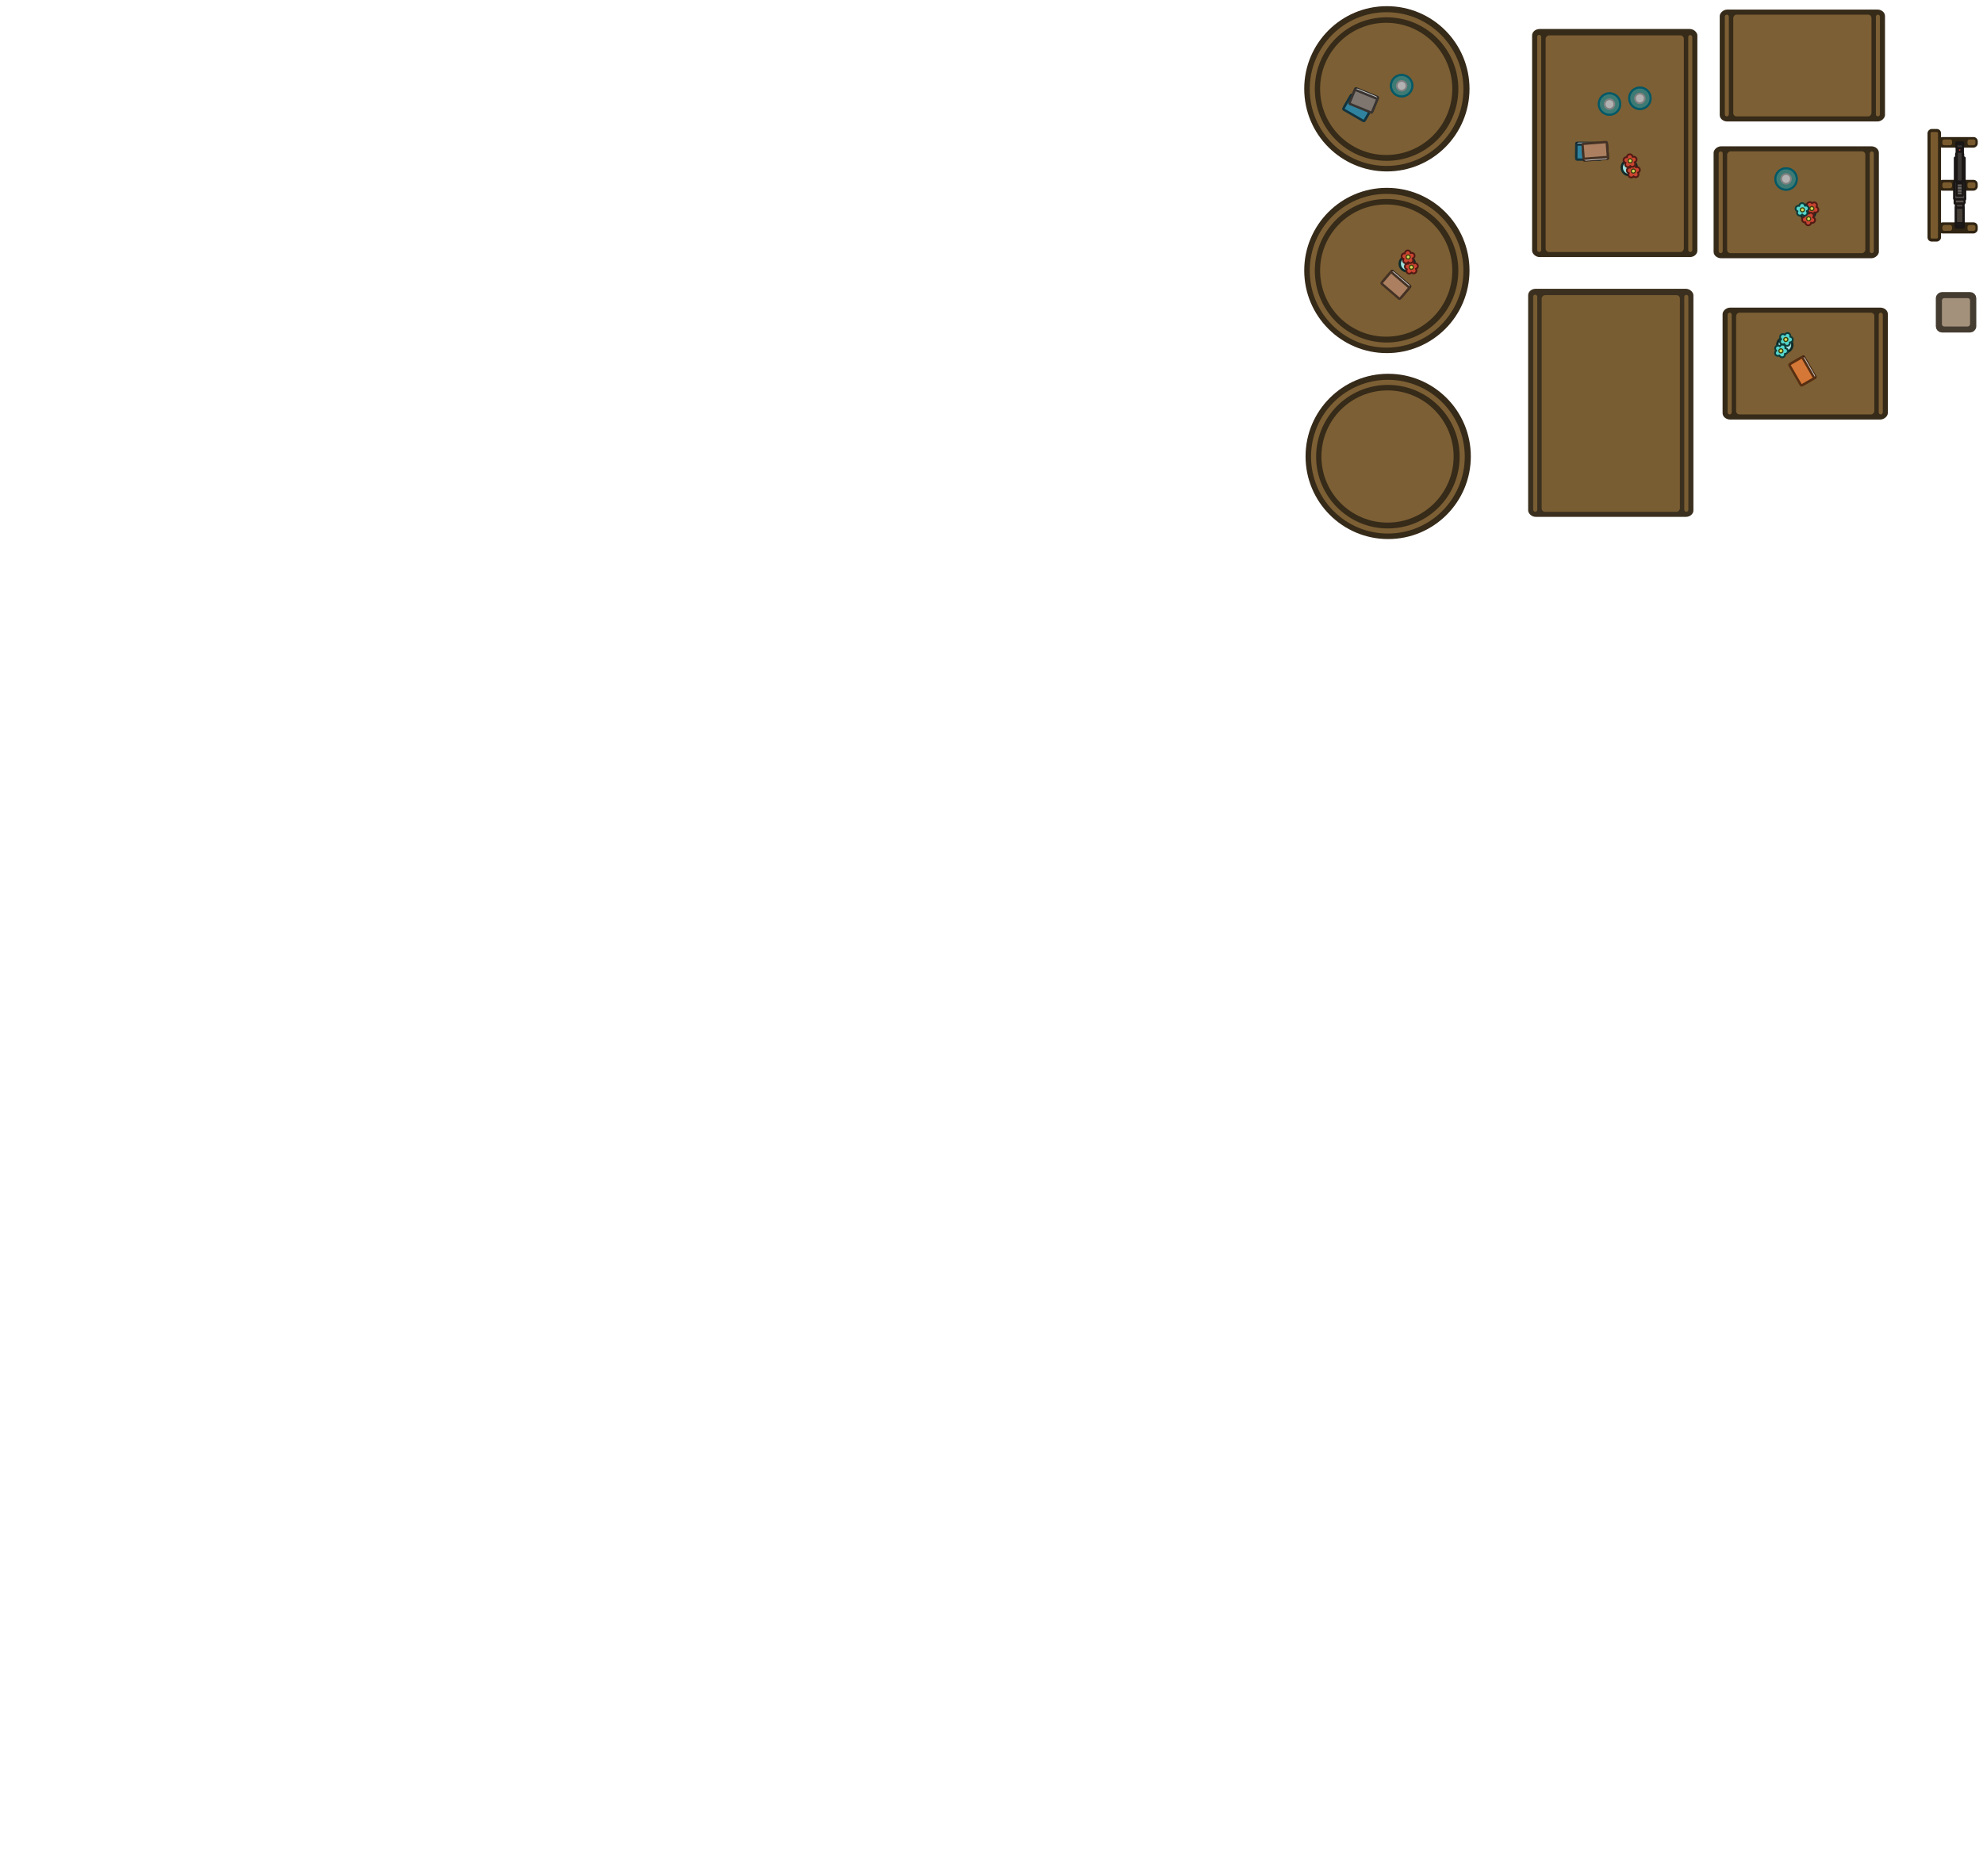 <?xml version="1.0" encoding="UTF-8" standalone="no"?>
<!-- Created with Inkscape (http://www.inkscape.org/) -->

<svg
   width="776.885mm"
   height="734.825mm"
   viewBox="0 0 776.885 734.825"
   version="1.1"
   id="svg38877"
   xml:space="preserve"
   sodipodi:docname="green_house_tables.svg"
   inkscape:version="1.3.2 (091e20e, 2023-11-25, custom)"
   inkscape:export-filename="green_house_tables.svg"
   inkscape:export-xdpi="96"
   inkscape:export-ydpi="96"
   xmlns:inkscape="http://www.inkscape.org/namespaces/inkscape"
   xmlns:sodipodi="http://sodipodi.sourceforge.net/DTD/sodipodi-0.dtd"
   xmlns="http://www.w3.org/2000/svg"
   xmlns:svg="http://www.w3.org/2000/svg"><sodipodi:namedview
     id="namedview1"
     pagecolor="#ffffff"
     bordercolor="#000000"
     borderopacity="0.25"
     inkscape:showpageshadow="2"
     inkscape:pageopacity="0.0"
     inkscape:pagecheckerboard="0"
     inkscape:deskcolor="#d1d1d1"
     inkscape:document-units="mm"
     inkscape:zoom="0.19443403"
     inkscape:cx="1468.3644"
     inkscape:cy="1388.6458"
     inkscape:window-width="1280"
     inkscape:window-height="778"
     inkscape:window-x="-6"
     inkscape:window-y="-6"
     inkscape:window-maximized="1"
     inkscape:current-layer="svg38877" /><defs
     id="defs38874" /><g
     id="layer1"
     transform="rotate(-90,429.416,412.781)"><g
       id="g212135"
       transform="translate(-766.528,-2313.847)"><g
         id="g210442"
         transform="matrix(0.942,0,0,0.942,174.205,166.196)"
         style="opacity:0.97"><circle
           style="opacity:1;fill:#302412;fill-opacity:1;fill-rule:evenodd;stroke:none;stroke-width:1.359;stroke-linecap:round;stroke-linejoin:round;stroke-dasharray:none;stroke-opacity:1;stop-color:#000000"
           id="path208433"
           cx="1410.358"
           cy="2839.015"
           r="34.367" /><circle
           style="opacity:1;fill:#302412;fill-opacity:1;fill-rule:evenodd;stroke:#785a2e;stroke-width:2.122;stroke-linecap:round;stroke-linejoin:round;stroke-dasharray:none;stroke-opacity:1;stop-color:#000000"
           id="circle209011"
           cx="1410.25"
           cy="2838.892"
           r="30.906" /><circle
           style="opacity:1;fill:#785a2e;fill-opacity:1;fill-rule:evenodd;stroke:none;stroke-width:1.087;stroke-linecap:round;stroke-linejoin:round;stroke-dasharray:none;stroke-opacity:1;stop-color:#000000"
           id="circle210437"
           cx="1410.322"
           cy="2838.74"
           r="27.492" /></g><g
         id="g62679-9"
         transform="rotate(90,-566.784,2175.466)"><ellipse
           style="fill:#9edfdd;fill-opacity:1;fill-rule:nonzero;stroke:#0e2b2a;stroke-width:0.926;stroke-linecap:round;stroke-linejoin:round;stroke-miterlimit:4;stroke-dasharray:none;stroke-dashoffset:0;stroke-opacity:1;paint-order:normal"
           id="ellipse62669-9"
           cx="106.282"
           cy="103.282"
           rx="2.954"
           ry="2.951" /><path
           id="path62671-4"
           style="fill:#cb4431;fill-opacity:1;fill-rule:nonzero;stroke:#511b14;stroke-width:0.695;stroke-linecap:round;stroke-linejoin:round;stroke-miterlimit:4;stroke-dasharray:none;stroke-dashoffset:0;stroke-opacity:1;paint-order:normal"
           d="m 107.782,102.134 a 1.112,1.111 0 0 0 -1.112,1.111 1.112,1.111 0 0 0 0.002,0.058 1.112,1.111 0 0 0 -0.214,-0.021 1.112,1.111 0 0 0 -1.112,1.111 1.112,1.111 0 0 0 0.783,1.061 1.112,1.111 0 0 0 -0.178,0.602 1.112,1.111 0 0 0 1.112,1.111 1.112,1.111 0 0 0 0.906,-0.466 1.112,1.111 0 0 0 0.819,0.36 1.112,1.111 0 0 0 1.112,-1.111 1.112,1.111 0 0 0 -0.241,-0.691 1.112,1.111 0 0 0 0.786,-1.063 1.112,1.111 0 0 0 -1.112,-1.111 1.112,1.111 0 0 0 -0.441,0.092 1.112,1.111 0 0 0 -1.11,-1.044 z m 0.441,2.13 a 1.112,1.111 0 0 0 0.24,0.624 1.112,1.111 0 0 0 -0.58,0.417 1.112,1.111 0 0 0 -0.491,-0.311 1.112,1.111 0 0 0 0.178,-0.602 1.112,1.111 0 0 0 -0.002,-0.059 1.112,1.111 0 0 0 0.213,0.021 1.112,1.111 0 0 0 0.441,-0.092 z" /><ellipse
           style="fill:#d3db57;fill-opacity:1;fill-rule:nonzero;stroke:#3c3f0d;stroke-width:0.463;stroke-linecap:round;stroke-linejoin:round;stroke-miterlimit:4;stroke-dasharray:none;stroke-dashoffset:0;stroke-opacity:1;paint-order:normal"
           id="ellipse62673-7"
           cx="107.896"
           cy="104.65"
           rx="0.786"
           ry="0.786" /><path
           id="path62675-9"
           style="fill:#cb4431;fill-opacity:1;fill-rule:nonzero;stroke:#511b14;stroke-width:0.695;stroke-linecap:round;stroke-linejoin:round;stroke-miterlimit:4;stroke-dasharray:none;stroke-dashoffset:0;stroke-opacity:1;paint-order:normal"
           d="m 106.494,98.07 a 1.112,1.111 0 0 0 -1.112,1.112 1.112,1.111 0 0 0 0.003,0.058 1.112,1.111 0 0 0 -0.214,-0.021 1.112,1.111 0 0 0 -1.112,1.112 1.112,1.111 0 0 0 0.783,1.061 1.112,1.111 0 0 0 -0.179,0.602 1.112,1.111 0 0 0 1.113,1.111 1.112,1.111 0 0 0 0.905,-0.466 1.112,1.111 0 0 0 0.819,0.36 1.112,1.111 0 0 0 1.113,-1.111 1.112,1.111 0 0 0 -0.241,-0.691 1.112,1.111 0 0 0 0.786,-1.063 1.112,1.111 0 0 0 -1.112,-1.111 1.112,1.111 0 0 0 -0.441,0.091 1.112,1.111 0 0 0 -1.11,-1.044 z m 0.441,2.13 a 1.112,1.111 0 0 0 0.239,0.624 1.112,1.111 0 0 0 -0.579,0.418 1.112,1.111 0 0 0 -0.492,-0.311 1.112,1.111 0 0 0 0.178,-0.602 1.112,1.111 0 0 0 -0.001,-0.059 1.112,1.111 0 0 0 0.213,0.022 1.112,1.111 0 0 0 0.441,-0.092 z" /><ellipse
           style="fill:#d3db57;fill-opacity:1;fill-rule:nonzero;stroke:#3c3f0d;stroke-width:0.463;stroke-linecap:round;stroke-linejoin:round;stroke-miterlimit:4;stroke-dasharray:none;stroke-dashoffset:0;stroke-opacity:1;paint-order:normal"
           id="ellipse62677-8"
           cx="106.638"
           cy="100.632"
           rx="0.786"
           ry="0.786" /></g><g
         id="g6333-7-4-9-4"
         transform="rotate(40.61,-2927.762,3356.566)"><rect
           style="fill:#ab7f60;fill-opacity:1;stroke:#35271c;stroke-width:0.926;stroke-linecap:round;stroke-linejoin:round;stroke-miterlimit:4;stroke-dasharray:none;stroke-opacity:1"
           id="rect2096-6-5-3-9-8"
           width="5.892"
           height="9.525"
           x="95.244"
           y="82.555"
           rx="0.263"
           ry="0.283" /><rect
           style="fill:#30839e;fill-opacity:1;stroke:#c8c8c8;stroke-width:0.907;stroke-linecap:round;stroke-linejoin:round;stroke-miterlimit:4;stroke-dasharray:none;stroke-opacity:1"
           id="rect3860-3-0-9-7"
           width="2.944"
           height="8.354"
           x="97.847"
           y="83.145"
           rx="0.266"
           ry="0.252" /><rect
           style="fill:#ab7f60;fill-opacity:1;stroke:#453225;stroke-width:0.926;stroke-linecap:round;stroke-linejoin:round;stroke-miterlimit:4;stroke-dasharray:none;stroke-opacity:1"
           id="rect2096-5-7-4-6"
           width="5.892"
           height="9.525"
           x="94.572"
           y="82.555"
           rx="0.265"
           ry="0.264" /></g></g><g
       id="g114977"
       transform="translate(-1140.572,-2953.903)"><g
         id="g103450"
         transform="matrix(0.942,0,0,0.942,619.422,806.252)"
         style="opacity:0.97"><circle
           style="opacity:1;fill:#302412;fill-opacity:1;fill-rule:evenodd;stroke:none;stroke-width:1.359;stroke-linecap:round;stroke-linejoin:round;stroke-dasharray:none;stroke-opacity:1;stop-color:#000000"
           id="circle103444"
           cx="1410.358"
           cy="2839.015"
           r="34.367" /><circle
           style="opacity:1;fill:#302412;fill-opacity:1;fill-rule:evenodd;stroke:#785a2e;stroke-width:2.122;stroke-linecap:round;stroke-linejoin:round;stroke-dasharray:none;stroke-opacity:1;stop-color:#000000"
           id="circle103446"
           cx="1410.25"
           cy="2838.892"
           r="30.906" /><circle
           style="opacity:1;fill:#785a2e;fill-opacity:1;fill-rule:evenodd;stroke:none;stroke-width:1.087;stroke-linecap:round;stroke-linejoin:round;stroke-dasharray:none;stroke-opacity:1;stop-color:#000000"
           id="circle103448"
           cx="1410.322"
           cy="2838.74"
           r="27.492" /></g><g
         id="g6333-2"
         transform="rotate(30,-5291.51,5216.6)"><rect
           style="fill:none;fill-opacity:1;stroke:#0e272f;stroke-width:0.926;stroke-linecap:round;stroke-linejoin:round;stroke-miterlimit:4;stroke-dasharray:none;stroke-opacity:1"
           id="rect2096-6-76"
           width="5.892"
           height="9.525"
           x="95.244"
           y="82.555"
           rx="0.263"
           ry="0.283" /><rect
           style="fill:#30839e;fill-opacity:1;stroke:#c8c8c8;stroke-width:0.907;stroke-linecap:round;stroke-linejoin:round;stroke-miterlimit:4;stroke-dasharray:none;stroke-opacity:1"
           id="rect3860-2"
           width="2.944"
           height="8.354"
           x="97.847"
           y="83.145"
           rx="0.266"
           ry="0.252" /><rect
           style="fill:#30839e;fill-opacity:1;stroke:#13343f;stroke-width:0.926;stroke-linecap:round;stroke-linejoin:round;stroke-miterlimit:4;stroke-dasharray:none;stroke-opacity:1"
           id="rect2096-63"
           width="5.892"
           height="9.525"
           x="94.572"
           y="82.555"
           rx="0.265"
           ry="0.264" /></g><g
         id="g6333-7-4"
         transform="rotate(22.304,-7562.833,6460.362)"><rect
           style="fill:#2b2826;fill-opacity:1;stroke:#2b2826;stroke-width:0.926;stroke-linecap:round;stroke-linejoin:round;stroke-miterlimit:4;stroke-dasharray:none;stroke-opacity:1"
           id="rect2096-6-5-3"
           width="5.892"
           height="9.525"
           x="95.244"
           y="82.555"
           rx="0.263"
           ry="0.283" /><rect
           style="fill:#30839e;fill-opacity:1;stroke:#c8c8c8;stroke-width:0.907;stroke-linecap:round;stroke-linejoin:round;stroke-miterlimit:4;stroke-dasharray:none;stroke-opacity:1"
           id="rect3860-3-0"
           width="2.944"
           height="8.354"
           x="97.847"
           y="83.145"
           rx="0.266"
           ry="0.252" /><rect
           style="fill:#7f7670;fill-opacity:1;stroke:#393431;stroke-width:0.926;stroke-linecap:round;stroke-linejoin:round;stroke-miterlimit:4;stroke-dasharray:none;stroke-opacity:1"
           id="rect2096-5-7"
           width="5.892"
           height="9.525"
           x="94.572"
           y="82.555"
           rx="0.265"
           ry="0.264" /></g><circle
         style="fill:#0094b2;fill-opacity:0.3;fill-rule:evenodd;stroke:#005666;stroke-width:0.778;stroke-linecap:round;stroke-linejoin:round;stroke-dasharray:none;stroke-opacity:0.8;stop-color:#000000"
         id="circle229439-7"
         cx="2535.082"
         cy="3086.692"
         r="4.211"
         transform="rotate(10.187)" /><circle
         style="fill:#0094b2;fill-opacity:0.3;fill-rule:evenodd;stroke:#005666;stroke-width:0.778;stroke-linecap:round;stroke-linejoin:round;stroke-dasharray:none;stroke-opacity:0.8;stop-color:#000000"
         id="circle108298"
         cx="2535.082"
         cy="3086.692"
         r="4.211"
         transform="rotate(10.187)" /><circle
         style="fill:#b2b2b2;fill-opacity:1;fill-rule:evenodd;stroke:#808080;stroke-width:0.678;stroke-linecap:round;stroke-linejoin:round;stroke-dasharray:none;stroke-opacity:1;stop-color:#000000"
         id="circle229445-3"
         cx="2535.03"
         cy="3086.695"
         r="1.908"
         transform="rotate(10.187)" /></g><g
       id="g108335"
       transform="matrix(1,0,0,-1,685.876,893.011)"
       style="opacity:0.97"><rect
         style="display:inline;fill:#302412;fill-opacity:1;stroke-width:0.125"
         id="rect108327"
         width="64.747"
         height="43.845"
         x="171.155"
         y="-152.573"
         rx="2.97"
         ry="2.528"
         transform="rotate(90)" /><rect
         style="display:inline;fill:#785a2e;fill-opacity:1;stroke-width:0.129"
         id="rect108329"
         width="54.148"
         height="39.876"
         x="176.455"
         y="-150.589"
         rx="1.323"
         ry="1.323"
         transform="rotate(90)" /><rect
         style="display:inline;fill:#785a2e;fill-opacity:1;stroke-width:0.096"
         id="rect108331"
         width="1.587"
         height="39.876"
         x="173.139"
         y="-150.589"
         rx="0.794"
         ry="0.794"
         transform="rotate(90)" /><rect
         style="display:inline;fill:#785a2e;fill-opacity:1;stroke-width:0.096"
         id="rect108333"
         width="1.587"
         height="39.876"
         x="232.33"
         y="-150.589"
         rx="0.794"
         ry="0.794"
         transform="rotate(90)" /></g><g
       id="g114925"
       transform="translate(-1339.937,-3011.428)"
       style="opacity:0.97"><rect
         style="display:inline;opacity:0.97;fill:#302412;fill-opacity:1;stroke-width:0.178"
         id="rect232295-1"
         width="64.747"
         height="89.353"
         x="3593.477"
         y="-2069.004"
         rx="2.97"
         ry="2.528"
         transform="rotate(90)" /><rect
         style="display:inline;opacity:0.97;fill:#785a2e;fill-opacity:1;stroke-width:0.188"
         id="rect232297-0"
         width="54.148"
         height="84.871"
         x="-3652.924"
         y="-2066.506"
         rx="1.323"
         ry="1.323"
         transform="matrix(0,-1,-1,0,0,0)" /><rect
         style="display:inline;opacity:0.97;fill:#785a2e;fill-opacity:1;stroke-width:0.14"
         id="rect232299-6"
         width="1.587"
         height="85.058"
         x="3595.461"
         y="-2066.693"
         rx="0.794"
         ry="0.794"
         transform="rotate(90)" /><rect
         style="display:inline;opacity:0.97;fill:#785a2e;fill-opacity:1;stroke-width:0.14"
         id="rect232301-9"
         width="1.587"
         height="85"
         x="3654.652"
         y="-2066.635"
         rx="0.794"
         ry="0.794"
         transform="rotate(90)" /></g><g
       id="g114874"
       transform="translate(-1152.263,-3004.896)"><g
         id="g232303"
         transform="translate(1785.02,3417.34)"
         style="opacity:0.97"><rect
           style="display:inline;fill:#302412;fill-opacity:1;stroke-width:0.178"
           id="rect232295"
           width="64.747"
           height="89.353"
           x="171.155"
           y="-198.081"
           rx="2.97"
           ry="2.528"
           transform="rotate(90)" /><rect
           style="display:inline;fill:#785a2e;fill-opacity:1;stroke-width:0.188"
           id="rect232297"
           width="54.148"
           height="84.871"
           x="-230.602"
           y="-195.583"
           rx="1.323"
           ry="1.323"
           transform="matrix(0,-1,-1,0,0,0)" /><rect
           style="display:inline;fill:#785a2e;fill-opacity:1;stroke-width:0.14"
           id="rect232299"
           width="1.587"
           height="85.058"
           x="173.139"
           y="-195.771"
           rx="0.794"
           ry="0.794"
           transform="rotate(90)" /><rect
           style="display:inline;fill:#785a2e;fill-opacity:1;stroke-width:0.14"
           id="rect232301"
           width="1.587"
           height="85"
           x="232.33"
           y="-195.712"
           rx="0.794"
           ry="0.794"
           transform="rotate(90)" /></g><g
         id="g1875-9-3"
         transform="rotate(90,-744.093,2776.183)"><ellipse
           style="fill:#9edfdd;fill-opacity:1;fill-rule:nonzero;stroke:#0e2b2a;stroke-width:0.926;stroke-linecap:round;stroke-linejoin:round;stroke-miterlimit:4;stroke-dasharray:none;stroke-dashoffset:0;stroke-opacity:1;paint-order:normal"
           id="circle3305-9-5-06-2"
           cx="106.282"
           cy="103.282"
           rx="2.954"
           ry="2.951" /><path
           id="path2961-4-9-0-4-1-9-2"
           style="fill:#cb4431;fill-opacity:1;fill-rule:nonzero;stroke:#511b14;stroke-width:0.695;stroke-linecap:round;stroke-linejoin:round;stroke-miterlimit:4;stroke-dasharray:none;stroke-dashoffset:0;stroke-opacity:1;paint-order:normal"
           d="m 107.782,102.134 a 1.112,1.111 0 0 0 -1.112,1.111 1.112,1.111 0 0 0 0.002,0.058 1.112,1.111 0 0 0 -0.214,-0.021 1.112,1.111 0 0 0 -1.112,1.111 1.112,1.111 0 0 0 0.783,1.061 1.112,1.111 0 0 0 -0.178,0.602 1.112,1.111 0 0 0 1.112,1.111 1.112,1.111 0 0 0 0.906,-0.466 1.112,1.111 0 0 0 0.819,0.36 1.112,1.111 0 0 0 1.112,-1.111 1.112,1.111 0 0 0 -0.241,-0.691 1.112,1.111 0 0 0 0.786,-1.063 1.112,1.111 0 0 0 -1.112,-1.111 1.112,1.111 0 0 0 -0.441,0.092 1.112,1.111 0 0 0 -1.11,-1.044 z m 0.441,2.13 a 1.112,1.111 0 0 0 0.24,0.624 1.112,1.111 0 0 0 -0.58,0.417 1.112,1.111 0 0 0 -0.491,-0.311 1.112,1.111 0 0 0 0.178,-0.602 1.112,1.111 0 0 0 -0.002,-0.059 1.112,1.111 0 0 0 0.213,0.021 1.112,1.111 0 0 0 0.441,-0.092 z" /><ellipse
           style="fill:#d3db57;fill-opacity:1;fill-rule:nonzero;stroke:#3c3f0d;stroke-width:0.463;stroke-linecap:round;stroke-linejoin:round;stroke-miterlimit:4;stroke-dasharray:none;stroke-dashoffset:0;stroke-opacity:1;paint-order:normal"
           id="path2961-7-1-9-3-3-0-99-9"
           cx="107.896"
           cy="104.65"
           rx="0.786"
           ry="0.786" /><path
           id="path2961-4-9-0-1-2-4-43-8"
           style="fill:#cb4431;fill-opacity:1;fill-rule:nonzero;stroke:#511b14;stroke-width:0.695;stroke-linecap:round;stroke-linejoin:round;stroke-miterlimit:4;stroke-dasharray:none;stroke-dashoffset:0;stroke-opacity:1;paint-order:normal"
           d="m 106.494,98.07 a 1.112,1.111 0 0 0 -1.112,1.112 1.112,1.111 0 0 0 0.003,0.058 1.112,1.111 0 0 0 -0.214,-0.021 1.112,1.111 0 0 0 -1.112,1.112 1.112,1.111 0 0 0 0.783,1.061 1.112,1.111 0 0 0 -0.179,0.602 1.112,1.111 0 0 0 1.113,1.111 1.112,1.111 0 0 0 0.905,-0.466 1.112,1.111 0 0 0 0.819,0.36 1.112,1.111 0 0 0 1.113,-1.111 1.112,1.111 0 0 0 -0.241,-0.691 1.112,1.111 0 0 0 0.786,-1.063 1.112,1.111 0 0 0 -1.112,-1.111 1.112,1.111 0 0 0 -0.441,0.091 1.112,1.111 0 0 0 -1.11,-1.044 z m 0.441,2.13 a 1.112,1.111 0 0 0 0.239,0.624 1.112,1.111 0 0 0 -0.579,0.418 1.112,1.111 0 0 0 -0.492,-0.311 1.112,1.111 0 0 0 0.178,-0.602 1.112,1.111 0 0 0 -0.001,-0.059 1.112,1.111 0 0 0 0.213,0.022 1.112,1.111 0 0 0 0.441,-0.092 z" /><ellipse
           style="fill:#d3db57;fill-opacity:1;fill-rule:nonzero;stroke:#3c3f0d;stroke-width:0.463;stroke-linecap:round;stroke-linejoin:round;stroke-miterlimit:4;stroke-dasharray:none;stroke-dashoffset:0;stroke-opacity:1;paint-order:normal"
           id="path2961-7-1-9-3-1-5-2"
           cx="106.638"
           cy="100.632"
           rx="0.786"
           ry="0.786" /></g><g
         id="g6333-0"
         transform="rotate(0.401,-502395.31,264371.81)"><rect
           style="fill:none;fill-opacity:1;stroke:#0e272f;stroke-width:0.926;stroke-linecap:round;stroke-linejoin:round;stroke-miterlimit:4;stroke-dasharray:none;stroke-opacity:1"
           id="rect2096-6-71"
           width="5.892"
           height="9.525"
           x="95.244"
           y="82.555"
           rx="0.263"
           ry="0.283" /><rect
           style="fill:#30839e;fill-opacity:1;stroke:#c8c8c8;stroke-width:0.907;stroke-linecap:round;stroke-linejoin:round;stroke-miterlimit:4;stroke-dasharray:none;stroke-opacity:1"
           id="rect3860-9"
           width="2.944"
           height="8.354"
           x="97.847"
           y="83.145"
           rx="0.266"
           ry="0.252" /><rect
           style="fill:#30839e;fill-opacity:1;stroke:#13343f;stroke-width:0.926;stroke-linecap:round;stroke-linejoin:round;stroke-miterlimit:4;stroke-dasharray:none;stroke-opacity:1"
           id="rect2096-9-2"
           width="5.892"
           height="9.525"
           x="94.572"
           y="82.555"
           rx="0.265"
           ry="0.264" /></g><g
         id="g6333-7-4-9-0"
         transform="rotate(175.61,948.953,1885.493)"><rect
           style="fill:#ab7f60;fill-opacity:1;stroke:#35271c;stroke-width:0.926;stroke-linecap:round;stroke-linejoin:round;stroke-miterlimit:4;stroke-dasharray:none;stroke-opacity:1"
           id="rect2096-6-5-3-9-1"
           width="5.892"
           height="9.525"
           x="95.244"
           y="82.555"
           rx="0.263"
           ry="0.283" /><rect
           style="fill:#30839e;fill-opacity:1;stroke:#c8c8c8;stroke-width:0.907;stroke-linecap:round;stroke-linejoin:round;stroke-miterlimit:4;stroke-dasharray:none;stroke-opacity:1"
           id="rect3860-3-0-9-3"
           width="2.944"
           height="8.354"
           x="97.847"
           y="83.145"
           rx="0.266"
           ry="0.252" /><rect
           style="fill:#ab7f60;fill-opacity:1;stroke:#453225;stroke-width:0.926;stroke-linecap:round;stroke-linejoin:round;stroke-miterlimit:4;stroke-dasharray:none;stroke-opacity:1"
           id="rect2096-5-7-4-1"
           width="5.892"
           height="9.525"
           x="94.572"
           y="82.555"
           rx="0.265"
           ry="0.264" /></g><circle
         style="fill:#0094b2;fill-opacity:0.3;fill-rule:evenodd;stroke:#005666;stroke-width:0.778;stroke-linecap:round;stroke-linejoin:round;stroke-dasharray:none;stroke-opacity:0.8;stop-color:#000000"
         id="circle229439-7-05"
         cx="2567.26"
         cy="3227.561"
         r="4.211"
         transform="rotate(10.187)" /><circle
         style="fill:#0094b2;fill-opacity:0.3;fill-rule:evenodd;stroke:#005666;stroke-width:0.778;stroke-linecap:round;stroke-linejoin:round;stroke-dasharray:none;stroke-opacity:0.8;stop-color:#000000"
         id="circle108298-8"
         cx="2567.26"
         cy="3227.561"
         r="4.211"
         transform="rotate(10.187)" /><circle
         style="fill:#b2b2b2;fill-opacity:1;fill-rule:evenodd;stroke:#808080;stroke-width:0.678;stroke-linecap:round;stroke-linejoin:round;stroke-dasharray:none;stroke-opacity:1;stop-color:#000000"
         id="circle229445-3-36"
         cx="2567.209"
         cy="3227.564"
         r="1.908"
         transform="rotate(10.187)" /><circle
         style="fill:#0094b2;fill-opacity:0.3;fill-rule:evenodd;stroke:#005666;stroke-width:0.778;stroke-linecap:round;stroke-linejoin:round;stroke-dasharray:none;stroke-opacity:0.8;stop-color:#000000"
         id="circle229439-7-1"
         cx="2562.941"
         cy="3216.24"
         r="4.211"
         transform="rotate(10.187)" /><circle
         style="fill:#0094b2;fill-opacity:0.3;fill-rule:evenodd;stroke:#005666;stroke-width:0.778;stroke-linecap:round;stroke-linejoin:round;stroke-dasharray:none;stroke-opacity:0.8;stop-color:#000000"
         id="circle108298-9"
         cx="2562.941"
         cy="3216.24"
         r="4.211"
         transform="rotate(10.187)" /><circle
         style="fill:#b2b2b2;fill-opacity:1;fill-rule:evenodd;stroke:#808080;stroke-width:0.678;stroke-linecap:round;stroke-linejoin:round;stroke-dasharray:none;stroke-opacity:1;stop-color:#000000"
         id="circle229445-3-31"
         cx="2562.889"
         cy="3216.244"
         r="1.908"
         transform="rotate(10.187)" /></g><g
       id="g107537"
       transform="matrix(0.942,0,0,0.942,-665.166,-2147.132)"
       style="opacity:0.97"><circle
         style="opacity:1;fill:#302412;fill-opacity:1;fill-rule:evenodd;stroke:none;stroke-width:1.359;stroke-linecap:round;stroke-linejoin:round;stroke-dasharray:none;stroke-opacity:1;stop-color:#000000"
         id="circle107530"
         cx="1410.358"
         cy="2839.015"
         r="34.367" /><circle
         style="opacity:1;fill:#302412;fill-opacity:1;fill-rule:evenodd;stroke:#785a2e;stroke-width:2.122;stroke-linecap:round;stroke-linejoin:round;stroke-dasharray:none;stroke-opacity:1;stop-color:#000000"
         id="circle107532"
         cx="1410.25"
         cy="2838.892"
         r="30.906" /><circle
         style="opacity:1;fill:#785a2e;fill-opacity:1;fill-rule:evenodd;stroke:none;stroke-width:1.087;stroke-linecap:round;stroke-linejoin:round;stroke-dasharray:none;stroke-opacity:1;stop-color:#000000"
         id="circle107534"
         cx="1410.322"
         cy="2838.74"
         r="27.492" /></g><g
       id="g44685"
       transform="rotate(180,1355.776,2118.836)"><g
         id="g44661"
         transform="matrix(1,0,0,-1,1817.943,3754.119)"
         style="opacity:0.97"><rect
           style="display:inline;fill:#302412;fill-opacity:1;stroke-width:0.125"
           id="rect44653"
           width="64.747"
           height="43.845"
           x="171.155"
           y="-152.573"
           rx="2.97"
           ry="2.528"
           transform="rotate(90)" /><rect
           style="display:inline;fill:#785a2e;fill-opacity:1;stroke-width:0.129"
           id="rect44655"
           width="54.148"
           height="39.876"
           x="176.455"
           y="-150.589"
           rx="1.323"
           ry="1.323"
           transform="rotate(90)" /><rect
           style="display:inline;fill:#785a2e;fill-opacity:1;stroke-width:0.096"
           id="rect44657"
           width="1.587"
           height="39.876"
           x="173.139"
           y="-150.589"
           rx="0.794"
           ry="0.794"
           transform="rotate(90)" /><rect
           style="display:inline;fill:#785a2e;fill-opacity:1;stroke-width:0.096"
           id="rect44659"
           width="1.587"
           height="39.876"
           x="232.33"
           y="-150.589"
           rx="0.794"
           ry="0.794"
           transform="rotate(90)" /></g><circle
         style="fill:#0094b2;fill-opacity:0.3;fill-rule:evenodd;stroke:#005666;stroke-width:0.778;stroke-linecap:round;stroke-linejoin:round;stroke-dasharray:none;stroke-opacity:0.8;stop-color:#000000"
         id="circle44663"
         cx="2537.573"
         cy="3155.523"
         r="4.211"
         transform="rotate(10.187)" /><circle
         style="fill:#0094b2;fill-opacity:0.3;fill-rule:evenodd;stroke:#005666;stroke-width:0.778;stroke-linecap:round;stroke-linejoin:round;stroke-dasharray:none;stroke-opacity:0.8;stop-color:#000000"
         id="circle44665"
         cx="2537.573"
         cy="3155.523"
         r="4.211"
         transform="rotate(10.187)" /><circle
         style="fill:#b2b2b2;fill-opacity:1;fill-rule:evenodd;stroke:#808080;stroke-width:0.678;stroke-linecap:round;stroke-linejoin:round;stroke-dasharray:none;stroke-opacity:1;stop-color:#000000"
         id="circle44667"
         cx="2537.521"
         cy="3155.526"
         r="1.908"
         transform="rotate(10.187)" /><g
         id="g44679"
         transform="matrix(0,-1,-1,0,2055.702,3652.368)"><ellipse
           style="fill:#9edfdd;fill-opacity:1;fill-rule:nonzero;stroke:#0e2b2a;stroke-width:0.926;stroke-linecap:round;stroke-linejoin:round;stroke-miterlimit:4;stroke-dasharray:none;stroke-dashoffset:0;stroke-opacity:1;paint-order:normal"
           id="ellipse44669"
           cx="106.282"
           cy="103.282"
           rx="2.954"
           ry="2.951" /><path
           id="path44671"
           style="fill:#cb4431;fill-opacity:1;fill-rule:nonzero;stroke:#511b14;stroke-width:0.695;stroke-linecap:round;stroke-linejoin:round;stroke-miterlimit:4;stroke-dasharray:none;stroke-dashoffset:0;stroke-opacity:1;paint-order:normal"
           d="m 107.782,102.134 a 1.112,1.111 0 0 0 -1.112,1.111 1.112,1.111 0 0 0 0.002,0.058 1.112,1.111 0 0 0 -0.214,-0.021 1.112,1.111 0 0 0 -1.112,1.111 1.112,1.111 0 0 0 0.783,1.061 1.112,1.111 0 0 0 -0.178,0.602 1.112,1.111 0 0 0 1.112,1.111 1.112,1.111 0 0 0 0.906,-0.466 1.112,1.111 0 0 0 0.819,0.36 1.112,1.111 0 0 0 1.112,-1.111 1.112,1.111 0 0 0 -0.241,-0.691 1.112,1.111 0 0 0 0.786,-1.063 1.112,1.111 0 0 0 -1.112,-1.111 1.112,1.111 0 0 0 -0.441,0.092 1.112,1.111 0 0 0 -1.11,-1.044 z m 0.441,2.13 a 1.112,1.111 0 0 0 0.24,0.624 1.112,1.111 0 0 0 -0.58,0.417 1.112,1.111 0 0 0 -0.491,-0.311 1.112,1.111 0 0 0 0.178,-0.602 1.112,1.111 0 0 0 -0.002,-0.059 1.112,1.111 0 0 0 0.213,0.021 1.112,1.111 0 0 0 0.441,-0.092 z" /><ellipse
           style="fill:#d3db57;fill-opacity:1;fill-rule:nonzero;stroke:#3c3f0d;stroke-width:0.463;stroke-linecap:round;stroke-linejoin:round;stroke-miterlimit:4;stroke-dasharray:none;stroke-dashoffset:0;stroke-opacity:1;paint-order:normal"
           id="ellipse44673"
           cx="107.896"
           cy="104.65"
           rx="0.786"
           ry="0.786" /><path
           id="path44675"
           style="fill:#cb4431;fill-opacity:1;fill-rule:nonzero;stroke:#511b14;stroke-width:0.695;stroke-linecap:round;stroke-linejoin:round;stroke-miterlimit:4;stroke-dasharray:none;stroke-dashoffset:0;stroke-opacity:1;paint-order:normal"
           d="m 106.494,98.07 a 1.112,1.111 0 0 0 -1.112,1.112 1.112,1.111 0 0 0 0.003,0.058 1.112,1.111 0 0 0 -0.214,-0.021 1.112,1.111 0 0 0 -1.112,1.112 1.112,1.111 0 0 0 0.783,1.061 1.112,1.111 0 0 0 -0.179,0.602 1.112,1.111 0 0 0 1.113,1.111 1.112,1.111 0 0 0 0.905,-0.466 1.112,1.111 0 0 0 0.819,0.36 1.112,1.111 0 0 0 1.113,-1.111 1.112,1.111 0 0 0 -0.241,-0.691 1.112,1.111 0 0 0 0.786,-1.063 1.112,1.111 0 0 0 -1.112,-1.111 1.112,1.111 0 0 0 -0.441,0.091 1.112,1.111 0 0 0 -1.11,-1.044 z m 0.441,2.13 a 1.112,1.111 0 0 0 0.239,0.624 1.112,1.111 0 0 0 -0.579,0.418 1.112,1.111 0 0 0 -0.492,-0.311 1.112,1.111 0 0 0 0.178,-0.602 1.112,1.111 0 0 0 -0.001,-0.059 1.112,1.111 0 0 0 0.213,0.022 1.112,1.111 0 0 0 0.441,-0.092 z" /><ellipse
           style="fill:#d3db57;fill-opacity:1;fill-rule:nonzero;stroke:#3c3f0d;stroke-width:0.463;stroke-linecap:round;stroke-linejoin:round;stroke-miterlimit:4;stroke-dasharray:none;stroke-dashoffset:0;stroke-opacity:1;paint-order:normal"
           id="ellipse44677"
           cx="106.638"
           cy="100.632"
           rx="0.786"
           ry="0.786" /></g><path
         id="path44681"
         style="fill:#55d6ce;fill-opacity:1;fill-rule:nonzero;stroke:#0f3c39;stroke-width:0.695;stroke-linecap:round;stroke-linejoin:round;stroke-miterlimit:4;stroke-dasharray:none;stroke-dashoffset:0;stroke-opacity:1;paint-order:normal"
         d="m 1950.708,3545.757 a 1.111,1.112 74.177 0 0 -0.767,1.373 1.111,1.112 74.177 0 0 0.016,0.056 1.111,1.112 74.177 0 0 -0.212,0.038 1.111,1.112 74.177 0 0 -0.767,1.373 1.111,1.112 74.177 0 0 1.043,0.807 1.111,1.112 74.177 0 0 -0.01,0.627 1.111,1.112 74.177 0 0 1.373,0.765 1.111,1.112 74.177 0 0 0.744,-0.695 1.111,1.112 74.177 0 0 0.887,0.123 1.111,1.112 74.177 0 0 0.768,-1.372 1.111,1.112 74.177 0 0 -0.421,-0.599 1.111,1.112 74.177 0 0 0.467,-1.237 1.111,1.112 74.177 0 0 -1.373,-0.766 1.111,1.112 74.177 0 0 -0.399,0.208 1.111,1.112 74.177 0 0 -1.353,-0.702 z m 1.005,1.929 a 1.111,1.112 74.177 0 0 0.4,0.536 1.111,1.112 74.177 0 0 -0.443,0.56 1.111,1.112 74.177 0 0 -0.558,-0.165 1.111,1.112 74.177 0 0 0.01,-0.627 1.111,1.112 74.177 0 0 -0.018,-0.057 1.111,1.112 74.177 0 0 0.211,-0.037 1.111,1.112 74.177 0 0 0.399,-0.209 z" /><ellipse
         style="fill:#d3db57;fill-opacity:1;fill-rule:nonzero;stroke:#3c3f0d;stroke-width:0.463;stroke-linecap:round;stroke-linejoin:round;stroke-miterlimit:4;stroke-dasharray:none;stroke-dashoffset:0;stroke-opacity:1;paint-order:normal"
         id="ellipse44683"
         cx="910.147"
         cy="3945.854"
         rx="0.786"
         ry="0.786"
         transform="rotate(-15.823)" /></g><g
       id="g114960"
       transform="translate(-1180.827,-2859.992)"><g
         id="g212881"
         transform="matrix(1,0,0,-1,1749.945,3754.119)"
         style="opacity:0.97"><rect
           style="display:inline;fill:#302412;fill-opacity:1;stroke-width:0.125"
           id="rect212873"
           width="64.747"
           height="43.845"
           x="171.155"
           y="-152.573"
           rx="2.97"
           ry="2.528"
           transform="rotate(90)" /><rect
           style="display:inline;fill:#785a2e;fill-opacity:1;stroke-width:0.129"
           id="rect212875"
           width="54.148"
           height="39.876"
           x="176.455"
           y="-150.589"
           rx="1.323"
           ry="1.323"
           transform="rotate(90)" /><rect
           style="display:inline;fill:#785a2e;fill-opacity:1;stroke-width:0.096"
           id="rect212877"
           width="1.587"
           height="39.876"
           x="173.139"
           y="-150.589"
           rx="0.794"
           ry="0.794"
           transform="rotate(90)" /><rect
           style="display:inline;fill:#785a2e;fill-opacity:1;stroke-width:0.096"
           id="rect212879"
           width="1.587"
           height="39.876"
           x="232.33"
           y="-150.589"
           rx="0.794"
           ry="0.794"
           transform="rotate(90)" /></g><g
         id="g6333-7-14"
         transform="rotate(60,-2010.562,3359.797)"><rect
           style="fill:none;fill-opacity:1;stroke:#42230e;stroke-width:0.926;stroke-linecap:round;stroke-linejoin:round;stroke-miterlimit:4;stroke-dasharray:none;stroke-opacity:1"
           id="rect2096-6-5-2-5"
           width="5.892"
           height="9.525"
           x="95.244"
           y="82.555"
           rx="0.263"
           ry="0.283" /><rect
           style="fill:#30839e;fill-opacity:1;stroke:#c8c8c8;stroke-width:0.907;stroke-linecap:round;stroke-linejoin:round;stroke-miterlimit:4;stroke-dasharray:none;stroke-opacity:1"
           id="rect3860-3-40"
           width="2.944"
           height="8.354"
           x="97.847"
           y="83.145"
           rx="0.266"
           ry="0.252" /><rect
           style="fill:#d57736;fill-opacity:1;stroke:#582f12;stroke-width:0.926;stroke-linecap:round;stroke-linejoin:round;stroke-miterlimit:4;stroke-dasharray:none;stroke-opacity:1"
           id="rect2096-5-0"
           width="5.892"
           height="9.525"
           x="94.572"
           y="82.555"
           rx="0.265"
           ry="0.264" /></g><g
         id="g108342"
         transform="translate(86.061,4.116)"><ellipse
           style="fill:#9edfdd;fill-opacity:1;fill-rule:nonzero;stroke:#0e2b2a;stroke-width:0.926;stroke-linecap:round;stroke-linejoin:round;stroke-miterlimit:4;stroke-dasharray:none;stroke-dashoffset:0;stroke-opacity:1;paint-order:normal"
           id="circle3305-9-8"
           cx="-208.773"
           cy="3965.357"
           rx="2.954"
           ry="2.951"
           transform="rotate(-30)" /><path
           id="path2961-4-9-0-1-2-8"
           style="fill:#55d6ce;fill-opacity:1;fill-rule:nonzero;stroke:#0f3c39;stroke-width:0.695;stroke-linecap:round;stroke-linejoin:round;stroke-miterlimit:4;stroke-dasharray:none;stroke-dashoffset:0;stroke-opacity:1;paint-order:normal"
           d="m 1798.103,3534.805 a 1.111,1.112 60 0 0 -0.407,1.519 1.111,1.112 60 0 0 0.029,0.05 1.111,1.112 60 0 0 -0.196,0.089 1.111,1.112 60 0 0 -0.407,1.519 1.111,1.112 60 0 0 1.209,0.527 1.111,1.112 60 0 0 0.146,0.61 1.111,1.112 60 0 0 1.519,0.406 1.111,1.112 60 0 0 0.551,-0.856 1.111,1.112 60 0 0 0.89,-0.098 1.111,1.112 60 0 0 0.408,-1.518 1.111,1.112 60 0 0 -0.555,-0.478 1.111,1.112 60 0 0 0.149,-1.313 1.111,1.112 60 0 0 -1.518,-0.406 1.111,1.112 60 0 0 -0.336,0.3 1.111,1.112 60 0 0 -1.483,-0.349 z m 1.447,1.624 a 1.111,1.112 60 0 0 0.519,0.421 1.111,1.112 60 0 0 -0.292,0.651 1.111,1.112 60 0 0 -0.581,-0.023 1.111,1.112 60 0 0 -0.147,-0.61 1.111,1.112 60 0 0 -0.031,-0.051 1.111,1.112 60 0 0 0.196,-0.088 1.111,1.112 60 0 0 0.336,-0.3 z" /><ellipse
           style="fill:#d3db57;fill-opacity:1;fill-rule:nonzero;stroke:#3c3f0d;stroke-width:0.463;stroke-linecap:round;stroke-linejoin:round;stroke-miterlimit:4;stroke-dasharray:none;stroke-dashoffset:0;stroke-opacity:1;paint-order:normal"
           id="path2961-7-1-9-3-8"
           cx="-210.056"
           cy="3962.845"
           rx="0.786"
           ry="0.786"
           transform="rotate(-30)" /><path
           id="path2961-4-9-0-4-3"
           style="fill:#55d6ce;fill-opacity:1;fill-rule:nonzero;stroke:#0f3c39;stroke-width:0.695;stroke-linecap:round;stroke-linejoin:round;stroke-miterlimit:4;stroke-dasharray:none;stroke-dashoffset:0;stroke-opacity:1;paint-order:normal"
           d="m 1802.601,3536.742 a 1.111,1.112 60 0 0 -0.407,1.518 1.111,1.112 60 0 0 0.029,0.05 1.111,1.112 60 0 0 -0.196,0.089 1.111,1.112 60 0 0 -0.408,1.518 1.111,1.112 60 0 0 1.209,0.527 1.111,1.112 60 0 0 0.147,0.611 1.111,1.112 60 0 0 1.518,0.406 1.111,1.112 60 0 0 0.551,-0.857 1.111,1.112 60 0 0 0.89,-0.098 1.111,1.112 60 0 0 0.407,-1.518 1.111,1.112 60 0 0 -0.555,-0.478 1.111,1.112 60 0 0 0.149,-1.313 1.111,1.112 60 0 0 -1.518,-0.406 1.111,1.112 60 0 0 -0.336,0.3 1.111,1.112 60 0 0 -1.483,-0.349 z m 1.447,1.624 a 1.111,1.112 60 0 0 0.52,0.421 1.111,1.112 60 0 0 -0.294,0.651 1.111,1.112 60 0 0 -0.58,-0.023 1.111,1.112 60 0 0 -0.147,-0.61 1.111,1.112 60 0 0 -0.031,-0.05 1.111,1.112 60 0 0 0.195,-0.089 1.111,1.112 60 0 0 0.336,-0.3 z" /><ellipse
           style="fill:#d3db57;fill-opacity:1;fill-rule:nonzero;stroke:#3c3f0d;stroke-width:0.463;stroke-linecap:round;stroke-linejoin:round;stroke-miterlimit:4;stroke-dasharray:none;stroke-dashoffset:0;stroke-opacity:1;paint-order:normal"
           id="path2961-7-1-9-3-3-5"
           cx="-207.159"
           cy="3966.726"
           rx="0.786"
           ry="0.786"
           transform="rotate(-30)" /></g></g><g
       id="g18495"
       transform="translate(-11074.054,-1432.729)"><g
         id="g16154"
         transform="rotate(-90,11740.13,2085.872)"><rect
           style="display:inline;fill:#302412;fill-opacity:1;stroke-width:0.057"
           id="rect557-2-9-3"
           width="44.118"
           height="5.292"
           x="-2211.47"
           y="11649.465"
           rx="1.654"
           ry="1.654"
           transform="rotate(-90)" /><g
           id="g1201"
           transform="rotate(90,4744.467,6910.289)"><rect
             style="display:inline;fill:#302412;fill-opacity:1;stroke-width:0.158"
             id="rect1020-2-7-3-2-1"
             width="4.137"
             height="15.491"
             x="-42.473"
             y="-19.682"
             rx="1.654"
             ry="1.654"
             transform="scale(-1)" /><rect
             style="display:inline;fill:#785a2e;fill-opacity:1;stroke-width:0.053"
             id="rect1020-2-7-3-8"
             width="2.285"
             height="3.101"
             x="-41.547"
             y="-18.756"
             rx="0.728"
             ry="0.728"
             transform="scale(-1)" /><rect
             style="display:inline;fill:#785a2e;fill-opacity:1;stroke-width:0.058"
             id="rect1020-2-7-3-8-5"
             width="2.285"
             height="3.806"
             x="-41.547"
             y="-9.609"
             rx="0.728"
             ry="0.74"
             transform="scale(-1)" /></g><g
           id="g1206"
           transform="rotate(90,4743.448,6911.308)"><rect
             style="display:inline;fill:#302412;fill-opacity:1;stroke-width:0.16"
             id="rect1020-2-7-3-2-1-1"
             width="4.243"
             height="15.467"
             x="-23.673"
             y="-19.668"
             rx="1.654"
             ry="1.654"
             transform="scale(-1)" /><rect
             style="display:inline;fill:#785a2e;fill-opacity:1;stroke-width:0.053"
             id="rect1020-2-7-3-8-2-0"
             width="2.285"
             height="3.101"
             x="-22.694"
             y="-18.756"
             rx="0.728"
             ry="0.728"
             transform="scale(-1)" /><rect
             style="display:inline;fill:#785a2e;fill-opacity:1;stroke-width:0.058"
             id="rect1020-2-7-3-8-5-4-0"
             width="2.285"
             height="3.805"
             x="-22.694"
             y="-9.609"
             rx="0.731"
             ry="0.728"
             transform="scale(-1)" /></g><rect
           style="display:inline;fill:#785a2e;fill-opacity:1;stroke-width:0.059"
           id="rect1018-7-2-6"
           width="41.736"
           height="2.91"
           x="-2210.28"
           y="11650.655"
           rx="0.463"
           ry="0.463"
           transform="rotate(-90)" /><g
           id="g1211"
           transform="rotate(90,4742.793,6911.963)"><rect
             style="display:inline;fill:#302412;fill-opacity:1;stroke-width:0.162"
             id="rect1020-2-7-3-2-4"
             width="4.35"
             height="15.384"
             x="-5.707"
             y="-19.671"
             rx="1.654"
             ry="1.654"
             transform="scale(-1)" /><rect
             style="display:inline;fill:#785a2e;fill-opacity:1;stroke-width:0.058"
             id="rect1020-2-7-3-8-5-4"
             width="2.285"
             height="3.805"
             x="-4.675"
             y="-9.609"
             rx="0.852"
             ry="0.728"
             transform="scale(-1)" /><rect
             style="display:inline;fill:#785a2e;fill-opacity:1;stroke-width:0.053"
             id="rect1020-2-7-3-8-2-0-3"
             width="2.285"
             height="3.101"
             x="-4.675"
             y="-18.756"
             rx="0.728"
             ry="0.728"
             transform="scale(-1)" /></g></g><g
         id="g214"
         transform="matrix(0.285,0,0,0.289,11826.629,2181.256)"
         style="stroke-width:0.922"><path
           id="path195"
           class="cls-1"
           d="m 98.03,4.2 h 5.1 c 0.2,0 0.3,0.4 0.3,0.9 v 7.6 c 0,0.5 -0.2,0.9 -0.3,0.9 h -5.1 z"
           style="fill:#3d3b38;fill-rule:evenodd;stroke:#191615;stroke-width:3px;stroke-linecap:round;stroke-miterlimit:3.87" /><path
           id="path196"
           class="cls-9"
           d="m 98.02,4.02 c 0,-0.81 -0.3,-1.51 -0.6,-1.51 H 64.73 v 13.1 h 32.69 c 0.3,0 0.6,-0.71 0.6,-1.51 z"
           style="letter-spacing:-0.02em;fill:#43403d;fill-rule:evenodd;stroke:#191615;stroke-width:3px;stroke-linecap:square;stroke-miterlimit:3.87" /><path
           id="path197"
           class="cls-8"
           d="m 117.83,5.9 c 0,0.4 -0.6,0.8 -1.4,0.8 -0.8,0 -1.4,-0.3 -1.4,-0.8 0,-0.4 0.6,-0.8 1.4,-0.8 0.8,0 1.4,0.3 1.4,0.8 z"
           style="font-size:12px;font-family:MyriadPro-Regular, 'Myriad Pro';fill:none;stroke:#191615;stroke-width:3px;stroke-linecap:round;stroke-miterlimit:3.87" /><path
           id="path198"
           class="cls-8"
           d="m 116.43,10.7 c 0.83,0 1.45,-0.73 1.45,-1.66 0,-0.93 -0.62,-1.66 -1.45,-1.66 -0.83,0 -1.45,0.73 -1.45,1.66 0,0.93 0.62,1.66 1.45,1.66 z"
           style="font-size:12px;font-family:MyriadPro-Regular, 'Myriad Pro';fill:none;stroke:#191615;stroke-width:3px;stroke-linecap:round;stroke-miterlimit:3.87" /><path
           id="path199"
           class="cls-8"
           d="m 117.83,12 c 0,0.4 -0.6,0.8 -1.4,0.8 -0.8,0 -1.4,-0.3 -1.4,-0.8 0,-0.4 0.6,-0.8 1.4,-0.8 0.8,0 1.4,0.4 1.4,0.8 z"
           style="font-size:12px;font-family:MyriadPro-Regular, 'Myriad Pro';fill:none;stroke:#191615;stroke-width:3px;stroke-linecap:round;stroke-miterlimit:3.87" /><path
           id="path200"
           class="cls-10"
           d="m 118.33,4.4 h -6.1 l -1.1,0.4 h -46.4 v 8.3 h 46.4 l 1.1,0.4 h 6.1 c 0.2,0 0.3,-0.4 0.3,-0.9 V 5.2 c 0,-0.4 -0.1,-0.8 -0.3,-0.8 z m -0.5,1.5 c 0,0.4 -0.6,0.8 -1.4,0.8 -0.8,0 -1.4,-0.3 -1.4,-0.8 0,-0.4 0.6,-0.8 1.4,-0.8 0.8,0 1.4,0.3 1.4,0.8 z m -1.4,4.6 c 0.8,0 1.4,-0.7 1.4,-1.6 0,-0.9 -0.6,-1.6 -1.4,-1.6 -0.8,0 -1.4,0.7 -1.4,1.6 0,0.9 0.6,1.6 1.4,1.6 z m 0,2.3 c 0.8,0 1.4,-0.3 1.4,-0.8 0,-0.4 -0.6,-0.8 -1.4,-0.8 -0.8,0 -1.4,0.3 -1.4,0.8 0,0.4 0.6,0.8 1.4,0.8 z"
           style="fill:#3b3835;fill-rule:evenodd;stroke:#191919;stroke-width:1.5px;stroke-linecap:round;stroke-miterlimit:3.87" /><path
           id="path201"
           class="cls-3"
           d="M 1.5,5.06 C 1.5,4.4 1.8,3.83 2.1,3.83 H 3.11 V 14.18 H 2.1 c -0.3,0 -0.6,-0.58 -0.6,-1.23 z"
           style="fill:#413b35;fill-rule:evenodd;stroke:#191615;stroke-width:3px;stroke-linecap:round;stroke-miterlimit:3.87" /><rect
           id="rect201"
           class="cls-4"
           x="3.15"
           y="3.82"
           width="1.85"
           height="10.36"
           style="fill:#433d37;stroke:#191615;stroke-width:3px;stroke-linecap:square;stroke-miterlimit:7.47" /><rect
           id="rect202"
           class="cls-2"
           x="4.83"
           y="3.82"
           width="30.03"
           height="10.35"
           style="fill:#49423b;stroke:#191615;stroke-width:3px;stroke-linecap:square;stroke-miterlimit:7.47" /><rect
           id="rect203"
           class="cls-5"
           x="7.65"
           y="3.82"
           width="21.36"
           height="10.35"
           style="fill:#464039;stroke:#191615;stroke-width:3px;stroke-linecap:square;stroke-miterlimit:7.47" /><path
           id="path203"
           class="cls-6"
           d="m 40.73,2.2 h -5.8 c -0.1,0 -0.2,0.3 -0.2,0.6 V 15 c 0,0.3 0.1,0.6 0.2,0.6 h 5.8 c 0.1,0 0.2,-0.3 0.2,-0.6 V 2.8 c 0,-0.3 -0.1,-0.6 -0.2,-0.6 z"
           style="fill:#5a524a;fill-rule:evenodd;stroke:#191615;stroke-width:3px;stroke-linecap:round;stroke-miterlimit:7.47" /><path
           id="path204"
           class="cls-7"
           d="m 40.63,1.5 h 23.9 c 0.1,0 0.2,0.3 0.2,0.6 v 13.7 c 0,0.3 -0.1,0.6 -0.2,0.6 -8.71,-0.12 -16.12,-0.03 -23.9,0 -0.1,0 -0.2,-0.3 -0.2,-0.6 V 2.1 c 0,-0.3 0.1,-0.6 0.2,-0.6 z"
           style="fill:#4b4744;fill-rule:evenodd;stroke:#191615;stroke-width:3px;stroke-linecap:round;stroke-miterlimit:7.47" /><rect
           id="rect204"
           class="cls-12"
           x="45.03"
           y="4.8"
           width="18.4"
           height="8.3"
           rx="0.538"
           ry="0.532"
           style="fill:#3e3b38;stroke-width:0.922" /><rect
           id="rect206"
           class="cls-13"
           x="47.23"
           y="4.8"
           width="1.9"
           height="8.3"
           style="fill:#6e6963;stroke-width:0.922" /><rect
           id="rect207"
           class="cls-13"
           x="51.03"
           y="4.8"
           width="2"
           height="8.3"
           style="fill:#6e6963;stroke-width:0.922" /><rect
           id="rect208"
           class="cls-13"
           x="54.93"
           y="4.8"
           width="2.2"
           height="8.3"
           style="fill:#6e6963;stroke-width:0.922" /><rect
           id="rect209"
           class="cls-13"
           x="59.1"
           y="4.8"
           width="1.92"
           height="8.3"
           style="fill:#6e6963;stroke-width:0.922" /><rect
           id="rect210"
           class="cls-14"
           x="62.63"
           y="4.8"
           width="0.8"
           height="8.3"
           style="fill:#484541;stroke-width:0.922" /><rect
           id="rect211"
           class="cls-15"
           x="105.93"
           y="7.6"
           width="4.8"
           height="2.81"
           style="fill:#2e2b29;stroke-width:0.922" /><rect
           id="rect212"
           class="cls-11"
           x="107.25"
           y="8.3"
           width="2.12"
           height="1.4"
           style="fill:#d92f2f;stroke-width:0.922" /><rect
           id="rect213"
           class="cls-8"
           x="105.93"
           y="6.1"
           width="4.8"
           height="5.8"
           style="font-size:12px;font-family:MyriadPro-Regular, 'Myriad Pro';fill:none;stroke:#191615;stroke-width:3px;stroke-linecap:round;stroke-miterlimit:3.87" /><path
           id="path213"
           class="cls-8"
           d="m 112.23,4.4 h 6.1 c 0.2,0 0.3,0.4 0.3,0.9 v 7.4 c 0,0.5 -0.2,0.9 -0.3,0.9 h -6.1 l -1.1,-0.4 H 64.73 V 4.9 h 46.4 z"
           style="font-size:12px;font-family:MyriadPro-Regular, 'Myriad Pro';fill:none;stroke:#191615;stroke-width:3px;stroke-linecap:round;stroke-miterlimit:3.87" /><rect
           id="rect214"
           class="cls-8"
           x="45.75"
           y="4.8"
           width="16.78"
           height="8.3"
           rx="0.315"
           ry="0.312"
           style="font-size:12px;font-family:MyriadPro-Regular, 'Myriad Pro';fill:none;stroke:#191615;stroke-width:3px;stroke-linecap:round;stroke-miterlimit:3.87" /></g></g><g
       id="g156065"
       transform="translate(-7117.879,-1229.907)"><rect
         style="fill:#a3917b;fill-opacity:1;stroke:#453c31;stroke-width:2.69;stroke-linecap:round;stroke-dasharray:none;stroke-opacity:1;paint-order:fill markers stroke;stop-color:#000000"
         id="rect156061"
         width="13.166"
         height="13.166"
         x="7831.152"
         y="1973.017"
         rx="1.08"
         ry="1.08" /><rect
         style="fill:#a3917b;fill-opacity:1;stroke:none;stroke-width:2.25;stroke-linecap:round;stroke-linejoin:miter;stroke-dasharray:none;stroke-opacity:1;paint-order:fill markers stroke;stop-color:#000000"
         id="rect156063"
         width="11.097"
         height="11.014"
         x="7832.177"
         y="1974.069"
         rx="0.903"
         ry="0.903" /></g></g></svg>
